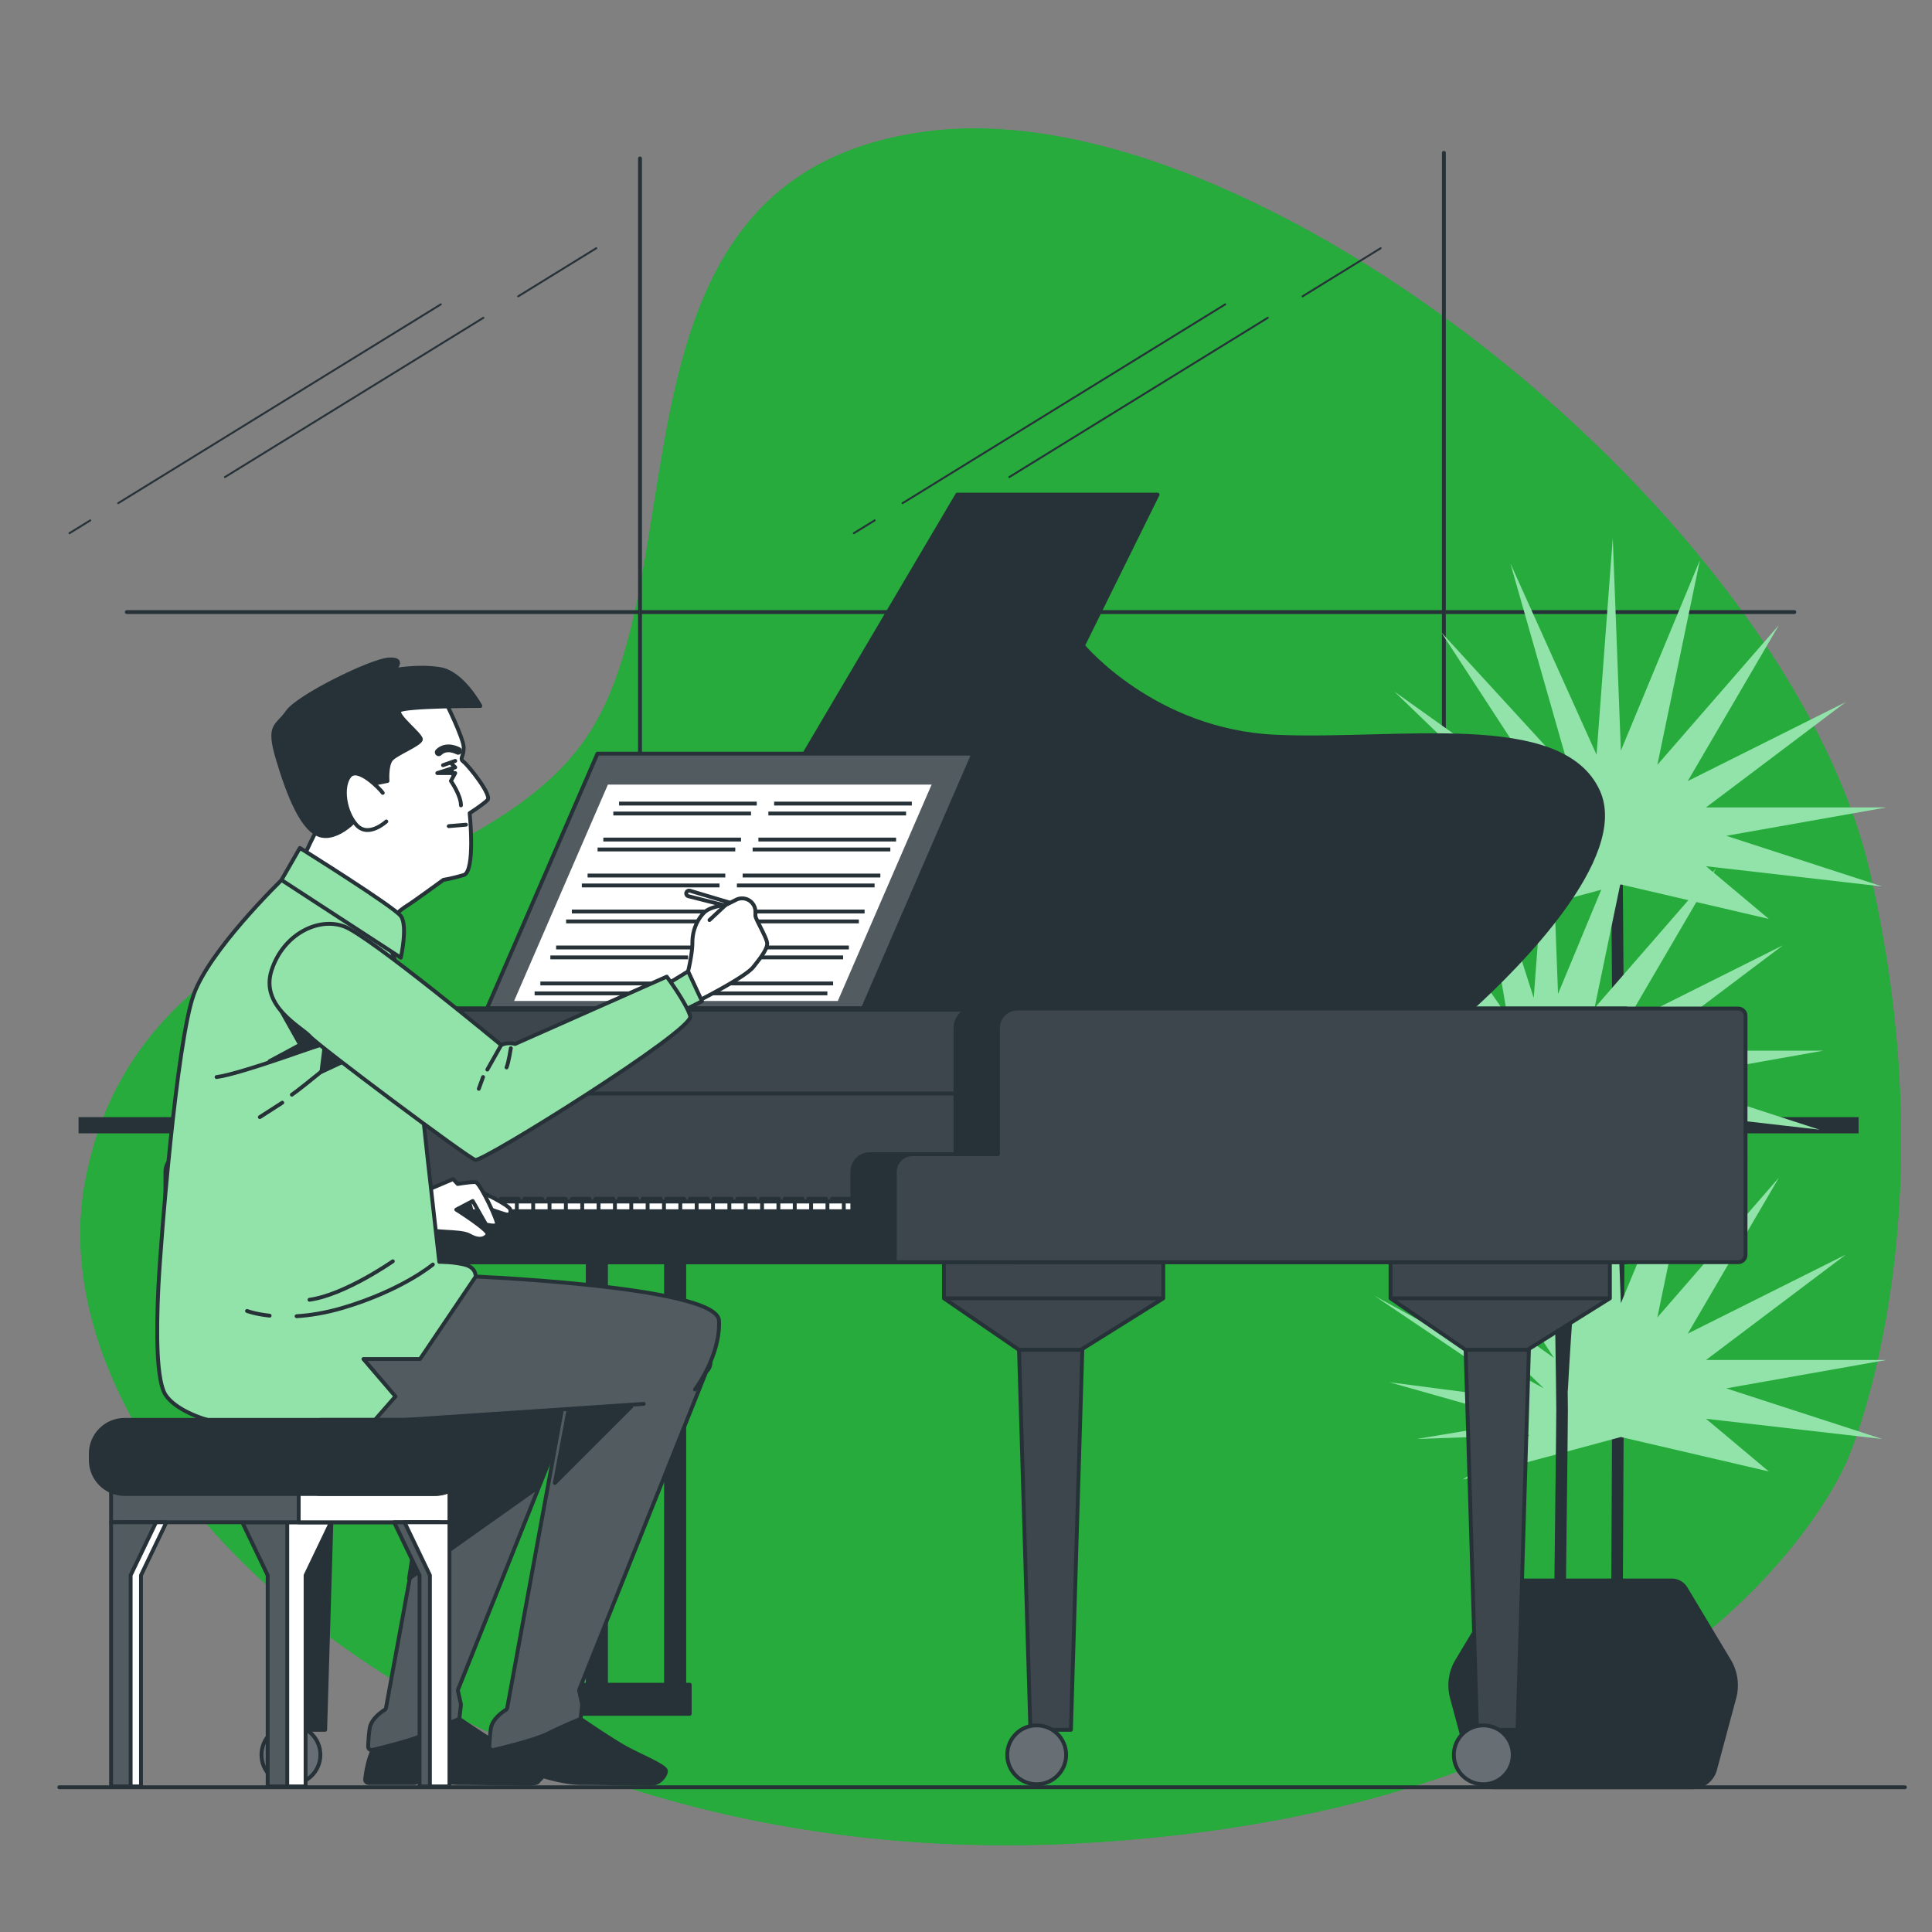 <svg xmlns="http://www.w3.org/2000/svg" xmlns:xlink="http://www.w3.org/1999/xlink" xml:space="preserve" style="enable-background:new 0 0 500 500" viewBox="0 0 500 500">
  <rect x="0" y="0" width="500" height="500" fill="#808080" stroke="none"/>
  <defs>
    <path id="reuse-0" d="M478 378s27-60 6-152S325 23 240 34s-59 110-87 155S36 230 22 306s96 180 258 171 198-99 198-99z" style="fill:#26ab3c"/>
  </defs>
  <use xlink:href="#reuse-0" style="fill:#26ab3c"/>
  <use xlink:href="#reuse-0" style="opacity:.7;fill:#fff"/>
  <path d="M20.333 289.113H481v4.196H20.333z" style="fill:#263238"/>
  <path d="M373.676 291.59V39.553M165.633 291.59V41M32.821 158.404h431.55" style="fill:none;stroke:#263238;stroke-linecap:round;stroke-linejoin:round;stroke-miterlimit:10"/>
  <path d="m226.365 134.674-5.382 3.316M317.085 78.765l-83.488 51.452M328.1 82.242l-66.888 41.222M357.313 64.238l-20.202 12.45M23.365 134.674l-5.382 3.316M114.085 78.765l-83.488 51.452M125.1 82.242l-66.888 41.222M154.313 64.238l-20.202 12.45M217.365 269.674l-5.382 3.317M308.085 213.765l-83.488 51.452M319.1 217.242l-66.888 41.222M348.313 199.238l-20.202 12.45" style="fill:none;stroke:#263238;stroke-width:.5;stroke-linecap:round;stroke-linejoin:round;stroke-miterlimit:10"/>
  <path d="M418.43 221.028s.525 65.561.525 82.869c0 17.308-.525 121.006-.525 121.006" style="fill:none;stroke:#263238;stroke-width:3;stroke-linecap:round;stroke-linejoin:round;stroke-miterlimit:10"/>
  <path d="m457.766 237.811-16.259-13.636 45.631 5.245-40.386-13.113 41.435-7.342h-46.68l36.19-27.274-40.91 20.455 23.602-40.386-31.47 36.19 11.015-52.973-20.455 49.302-2.098-55.072-4.196 56.121-22.319-49.579 15.5 54.299-33.383-36.416 29.188 44.808-41.322-29.48 38.699 37.347-43.809-23.936 40.138 27.083-36.306-4.729 35.257 9.974-28.231 4.715 29.28-1.043-17.309 11.539 40.911-11.015zM457.766 380.811l-16.259-13.636 45.631 5.245-40.386-13.113 41.435-7.342h-46.68l36.19-27.274-40.91 20.455 23.602-40.386-31.47 36.19 11.015-52.973-20.455 49.302-2.098-55.072-4.196 56.121-22.319-49.578 15.5 54.298-33.383-36.416 29.188 44.808-41.322-29.48 38.699 37.347-43.809-23.936 40.138 27.083-36.306-4.729 35.257 9.974-28.231 4.715 29.28-1.043-17.309 11.538 40.911-11.014z" style="fill:#92E3A9"/>
  <path d="M402.695 287.114s-1.573 13.637-.525 18.882c1.049 5.245 1.573 11.539 1.573 18.357s.525 35.796.525 40.517-.525 44.824-.525 48.495v12.588M404.268 359.624s2.098-39.992 4.196-45.237c2.098-5.245 3.672-3.671 4.196-9.965.524-6.294.524-8.916 1.573-11.014 1.049-2.098 2.098-5.769 2.098-5.769l1.049-4.196" style="fill:none;stroke:#263238;stroke-width:3;stroke-linecap:round;stroke-linejoin:round;stroke-miterlimit:10"/>
  <path d="m441.507 300.75-16.259-13.636 45.631 5.244-40.386-13.112 41.435-7.343h-46.68l36.19-27.273-40.91 20.455 23.602-40.386-31.47 36.19 11.015-52.973-20.456 49.302-2.097-55.072-4.196 56.121-16.26-50.876 9.441 55.596-28.847-41.435 24.651 49.827-37.835-24.721 35.213 32.588-39.046-15.983 35.374 19.13-36.651-3.164 35.602 8.409-24.745 5.642 25.794-1.97-17.308 11.538 40.91-11.014z" style="fill:#92e3a9"/>
  <path d="M388.328 411.091 377.1 429.803a12.35 12.35 0 0 0-1.338 9.558l4.989 18.587c.727 2.707 3.18 4.589 5.983 4.589h51.136c2.803 0 5.257-1.882 5.983-4.589l4.989-18.587c.869-3.236.386-6.685-1.338-9.558l-11.227-18.713a4.239 4.239 0 0 0-3.635-2.058h-40.678c-1.49.001-2.87.782-3.636 2.059z" style="fill:#263238;stroke:#263238;stroke-linejoin:round;stroke-miterlimit:10"/>
  <path d="M152.114 323.041h4.711v115.316h-4.711zM172.372 323.041h4.711v115.316h-4.711z" style="fill:#263238;stroke:#263238;stroke-linecap:round;stroke-linejoin:round;stroke-miterlimit:10"/>
  <path d="M146.46 436.001h32.036v7.538H146.46zM381.494 260.383c10.611-9.694 39.839-38.538 32.087-55.591-9.422-20.729-51.822-12.72-83.387-14.133-31.565-1.413-49.938-23.556-49.938-23.556L299.572 128H247.75l-78.12 132.383h211.864z" style="fill:#263238;stroke:#263238;stroke-linecap:round;stroke-linejoin:round;stroke-miterlimit:10"/>
  <path d="M251.911 195.05h-97.29l-28.572 65.906h97.29z" style="fill:#515b60;stroke:#263238;stroke-linecap:round;stroke-linejoin:round;stroke-miterlimit:10"/>
  <path d="M241.104 203.051h-83.778l-24.278 56h83.778z" style="fill:#fff"/>
  <path d="M200.344 207.966h35.634M198.855 210.535h35.634M196.27 217.276h35.635M194.781 219.844h35.635M192.197 226.586h35.634M190.708 229.154h35.634M188.124 235.896h35.634M186.635 238.464h35.634M184.05 245.206h35.635M182.561 247.774h35.635M179.977 254.516h35.634M178.488 257.084h35.634M160.215 207.966h35.634M158.726 210.535h35.634M156.142 217.276h35.634M154.653 219.844h35.634M152.068 226.586h35.635M150.579 229.154h35.635M147.995 235.896h35.634M146.506 238.464h35.634M143.921 245.206h35.635M142.432 247.774h35.635M139.848 254.516h35.634M138.359 257.084h35.634" style="fill:none;stroke:#263238;stroke-miterlimit:10"/>
  <path d="M244.292 326.1h56.763v9.905h-56.763zM244.292 336.005l19.429 13.334h16l21.334-13.334z" style="fill:#3c464c;stroke:#263238;stroke-linecap:round;stroke-linejoin:round;stroke-miterlimit:10"/>
  <path d="M277.154 447.667H266.67l-2.949-98.328h16.381z" style="fill:#3c464c;stroke:#263238;stroke-linecap:round;stroke-linejoin:round;stroke-miterlimit:10"/>
  <circle cx="268.293" cy="454.144" r="7.619" style="fill:#676f74;stroke:#263238;stroke-linecap:round;stroke-linejoin:round;stroke-miterlimit:10"/>
  <path d="M51.29 326.1h56.763v9.905H51.29zM51.29 336.005l19.429 13.334h16l21.334-13.334z" style="fill:#263238;stroke:#263238;stroke-linecap:round;stroke-linejoin:round;stroke-miterlimit:10"/>
  <path d="M84.152 447.667H73.668l-2.949-98.328H87.1z" style="fill:#263238;stroke:#263238;stroke-linecap:round;stroke-linejoin:round;stroke-miterlimit:10"/>
  <circle cx="75.29" cy="454.144" r="7.619" style="fill:#676f74;stroke:#263238;stroke-linecap:round;stroke-linejoin:round;stroke-miterlimit:10"/>
  <path d="M359.872 326.1h56.763v9.905h-56.763zM359.872 336.005l19.429 13.334h16l21.334-13.334z" style="fill:#3c464c;stroke:#263238;stroke-linecap:round;stroke-linejoin:round;stroke-miterlimit:10"/>
  <path d="M392.733 447.667h-10.484l-2.948-98.328h16.381z" style="fill:#3c464c;stroke:#263238;stroke-linecap:round;stroke-linejoin:round;stroke-miterlimit:10"/>
  <circle cx="383.872" cy="454.144" r="7.619" style="fill:#676f74;stroke:#263238;stroke-linecap:round;stroke-linejoin:round;stroke-miterlimit:10"/>
  <path d="M69.512 266.036V298.7H47.37c-2.515 0-4.554 2.039-4.554 4.554v23.399H254.188v-65.642H74.537c-2.775 0-5.025 2.25-5.025 5.025z" style="fill:#263238;stroke:#263238;stroke-linecap:round;stroke-linejoin:round;stroke-miterlimit:10"/>
  <path d="M80.505 266.036V298.7H58.362c-2.515 0-4.554 2.039-4.554 4.554v23.399h200.38v-65.642H85.53c-2.775 0-5.025 2.25-5.025 5.025z" style="fill:#263238;stroke:#263238;stroke-linecap:round;stroke-linejoin:round;stroke-miterlimit:10"/>
  <path d="M80.505 261.325h182.792v65.328H80.505z" style="fill:#3c464c;stroke:#263238;stroke-linecap:round;stroke-linejoin:round;stroke-miterlimit:10"/>
  <path d="M246.964 282.996H81.231" style="fill:none;stroke:#263238;stroke-linecap:round;stroke-linejoin:round;stroke-miterlimit:10"/>
  <path d="M247.278 266.036V298.7h-22.142c-2.515 0-4.554 2.039-4.554 4.554v23.399h200.38v-65.642H252.304c-2.776 0-5.026 2.25-5.026 5.025z" style="fill:#263238;stroke:#263238;stroke-linecap:round;stroke-linejoin:round;stroke-miterlimit:10"/>
  <path d="M258.271 266.036V298.7h-22.142c-2.515 0-4.554 2.039-4.554 4.554v23.399h218.282c1.041 0 1.884-.844 1.884-1.884V262.895c0-1.041-.844-1.884-1.884-1.884H263.296c-2.775 0-5.025 2.25-5.025 5.025z" style="fill:#3c464c;stroke:#263238;stroke-linecap:round;stroke-linejoin:round;stroke-miterlimit:10"/>
  <path d="M74.524 310.228h4.571v1.278h-4.571zM80.646 310.228h4.571v1.278h-4.571zM86.767 310.228h4.571v1.278h-4.571zM92.889 310.228h4.571v1.278h-4.571zM99.011 310.228h4.571v1.278h-4.571zM105.133 310.228h4.571v1.278h-4.571zM111.254 310.228h4.571v1.278h-4.571zM117.376 310.228h4.571v1.278h-4.571zM123.498 310.228h4.571v1.278h-4.571zM129.62 310.228h4.571v1.278h-4.571zM135.741 310.228h4.571v1.278h-4.571zM141.863 310.228h4.571v1.278h-4.571zM147.985 310.228h4.571v1.278h-4.571zM154.107 310.228h4.571v1.278h-4.571zM160.228 310.228h4.571v1.278h-4.571zM166.35 310.228h4.571v1.278h-4.571zM172.472 310.228h4.571v1.278h-4.571zM178.594 310.228h4.571v1.278h-4.571zM184.715 310.228h4.571v1.278h-4.571zM190.837 310.228h4.571v1.278h-4.571zM196.959 310.228h4.571v1.278h-4.571zM203.08 310.228h4.571v1.278h-4.571zM209.202 310.228h4.571v1.278h-4.571zM215.324 310.228h4.571v1.278h-4.571z" style="fill:#263238;stroke:#263238;stroke-linecap:round;stroke-linejoin:round;stroke-miterlimit:10"/>
  <path d="M53.808 310.949h166.774v15.704H53.808z" style="fill:#fff;stroke:#263238;stroke-linecap:round;stroke-linejoin:round;stroke-miterlimit:10"/>
  <path d="M57.6 313.016v-1.511M61.831 313.016v-1.511M66.062 313.016v-1.511M70.293 313.016v-1.511M74.524 313.016v-1.511M78.755 313.016v-1.511M82.986 313.016v-1.511M87.217 313.016v-1.511M91.448 313.016v-1.511M95.678 313.016v-1.511M99.909 313.016v-1.511M104.14 313.016v-1.511M108.371 313.016v-1.511M112.602 313.016v-1.511M116.833 313.016v-1.511M121.064 311.505v1.511M125.295 313.016v-1.511M129.526 313.016v-1.511M133.757 313.016v-1.511M137.988 313.016v-1.511M142.219 313.016v-1.511M146.449 313.016v-1.511M150.68 313.016v-1.511M154.911 313.016v-1.511M159.142 313.016v-1.511M163.373 313.016v-1.511M167.604 313.016v-1.511M171.835 313.016v-1.511M176.066 313.016v-1.511M180.297 313.016v-1.511M184.528 313.016v-1.511M188.759 313.016v-1.511M192.99 313.016v-1.511M197.22 313.016v-1.511M201.451 313.016v-1.511M205.682 313.016v-1.511M209.913 313.016v-1.511M214.144 313.016v-1.511M218.375 313.016v-1.511" style="fill:none;stroke:#263238;stroke-linecap:round;stroke-linejoin:round;stroke-miterlimit:10"/>
  <path d="M53.808 313.461h166.774v13.191H53.808zM118.883 444.844s.671.459 1.714 1.161c2.531 1.703 7.253 4.834 9.895 6.302 3.732 2.073 10.47 4.769 10.47 6.013 0 1.244-1.658 3.317-3.732 3.317s-13.787-.208-18.348-.208c-3.375 0-7.659-1.135-9.658-1.726-.563-.166-1.122.259-1.122.846h0a.88.88 0 0 1-.88.88H95.386c-.524 0-.934-.45-.876-.971.219-1.965.909-6.443 2.812-8.98 2.489-3.317 17.829-10.78 21.561-6.634z" style="fill:#263238;stroke:#263238;stroke-linecap:round;stroke-linejoin:round;stroke-miterlimit:10"/>
  <path d="m114.488 362.495-14.593 79.5c-.052.225-.187.418-.383.541-.893.562-3.505 2.396-3.848 4.796-.254 1.777-.352 3.555-.39 4.665-.02.58.513 1.018 1.078.886 2.925-.684 10.886-2.632 14.238-4.308 3.303-1.651 6.606-3.04 7.813-3.536a.875.875 0 0 0 .537-.716l.341-3.066a.873.873 0 0 0-.016-.288l-.731-3.291a.875.875 0 0 1 .066-.572l32.788-82.075s2.488-2.073 0-4.975c-2.488-2.902-28.609-3.317-32.755-1.659s-4.145 14.098-4.145 14.098z" style="fill:#515b60;stroke:#263238;stroke-linecap:round;stroke-linejoin:round;stroke-miterlimit:10"/>
  <path d="m105.859 408.546 33.096-23.443 11.031-26.2-37.232 5.171zM150.255 444.844s.671.459 1.714 1.161c2.531 1.703 7.253 4.834 9.895 6.302 3.732 2.073 10.47 4.769 10.47 6.013 0 1.244-1.658 3.317-3.732 3.317-2.073 0-13.787-.208-18.348-.208-3.375 0-7.659-1.135-9.658-1.726-.563-.166-1.122.259-1.122.846h0a.88.88 0 0 1-.88.88h-11.836c-.524 0-.934-.45-.876-.971.219-1.965.909-6.443 2.812-8.98 2.488-3.317 17.829-10.78 21.561-6.634z" style="fill:#263238;stroke:#263238;stroke-linecap:round;stroke-linejoin:round;stroke-miterlimit:10"/>
  <path d="m145.86 362.495-14.593 79.5c-.053.225-.187.418-.383.541-.893.562-3.505 2.396-3.848 4.796-.254 1.777-.352 3.555-.39 4.665-.02.58.513 1.018 1.078.886 2.925-.684 10.886-2.632 14.238-4.308 3.303-1.651 6.606-3.04 7.813-3.536a.875.875 0 0 0 .537-.716l.341-3.066a.873.873 0 0 0-.016-.288l-.731-3.291a.875.875 0 0 1 .066-.572l32.788-82.075s2.488-2.073 0-4.975c-2.488-2.902-28.609-3.317-32.755-1.659s-4.145 14.098-4.145 14.098z" style="fill:#515b60;stroke:#263238;stroke-linecap:round;stroke-linejoin:round;stroke-miterlimit:10"/>
  <path d="m163.336 364.052-19.744 19.738 3.5-18.737z" style="fill:#263238;stroke:#263238;stroke-linecap:round;stroke-linejoin:round;stroke-miterlimit:10"/>
  <path d="M179.858 359.592s6.634-8.707 6.219-17.829c-.415-9.122-67.42-11.609-67.42-11.609s-33.999 21.975-32.755 25.706c1.244 3.732 10.642 12.162 10.642 12.162l70.046-4.699" style="fill:#515b60;stroke:#263238;stroke-linecap:round;stroke-linejoin:round;stroke-miterlimit:10"/>
  <path d="M123.96 308.188s7.901 3.647 8.104 4.862c.203 1.216-.405 1.418-1.215 1.216-.81-.203-6.078-2.026-6.078-2.026l-.811-4.052z" style="fill:#fff;stroke:#263238;stroke-linecap:round;stroke-linejoin:round;stroke-miterlimit:10"/>
  <path d="m121.123 310.011 1.824 6.483-6.686-2.026.405-3.241z" style="fill:#263238;stroke:#263238;stroke-linecap:round;stroke-linejoin:round;stroke-miterlimit:10"/>
  <path d="M123.149 305.959c-.452-.151-2.418.091-4.708.454l-1.167-1.264-5.993 2.543c-.921.177-1.503.294-1.503.294s-4.255 7.698-1.216 9.522c3.039 1.823 10.524.795 12.966 2.229 2.442 1.434 4.052.81 4.66-.203.608-1.013-8.104-6.483-8.104-6.483l4.255-2.228 3.46 6.08s2.415.606 2.82-.002c.405-.61-4.254-10.537-5.47-10.942z" style="fill:#fff;stroke:#263238;stroke-linecap:round;stroke-linejoin:round;stroke-miterlimit:10"/>
  <path d="M74.984 225.67s-.144.136-.41.393c-2.909 2.805-20.415 19.999-24.467 31.394-4.423 12.439-8.569 64.128-9.122 75.737-.553 11.609-.553 24.324 1.935 27.918 2.488 3.593 8.845 6.081 12.991 6.91 4.146.829 40.633 0 40.633 0l5.805-6.634-8.292-9.674h14.65l14.374-21.284s.276-2.211-2.488-3.04c-2.764-.829-6.91-.829-6.91-.829s-5.805-50.86-6.357-58.6c-.553-7.74-7.463-25.983-7.463-25.983L74.984 225.67z" style="fill:#92e3a9;stroke:#263238;stroke-linecap:round;stroke-linejoin:round;stroke-miterlimit:10"/>
  <path d="m72.192 260.599 5.497 9.772-7.94 4.275 14.353-4.581-.916 7.33 8.383-3.905-18.461-16.251z" style="fill:#263238;stroke:#263238;stroke-linecap:round;stroke-linejoin:round;stroke-miterlimit:10"/>
  <path d="M69.78 340.492c-3.775-.403-5.852-1.216-5.852-1.216M112.023 327.252s-7.878 6.634-23.219 11.195c-4.56 1.355-8.606 1.979-12.042 2.185M101.658 326.423s-12.439 8.707-21.56 9.951M87.146 268.791s-24.463 9.122-31.097 9.951M90.049 271.693s-12.024 9.951-14.512 11.609M73.049 285.376l-5.804 3.731" style="fill:none;stroke:#263238;stroke-linecap:round;stroke-linejoin:round;stroke-miterlimit:10"/>
  <path d="M115.078 181.163s4.93 9.861 4.93 12.326-1.233 2.773 0 3.698c1.233.924 7.395 8.628 6.163 9.861-1.233 1.233-4.622 3.39-4.622 3.39s1.541 15.099-1.541 16.023c-3.081.924-5.238 1.233-5.238 1.233s-8.012 5.855-9.552 6.779c-1.541.924-4.622 3.698-4.622 3.698l-21.878-16.64s2.773-6.163 4.006-8.012c1.233-1.849-.924-15.099-1.232-19.105-.308-4.006 14.791-11.709 18.797-12.942 4.004-1.234 14.789-.309 14.789-.309z" style="fill:#fff;stroke:#263238;stroke-linecap:round;stroke-linejoin:round;stroke-miterlimit:10"/>
  <path d="M118.552 194.318s-2.97-1.67-5.011.371" style="fill:none;stroke:#263238;stroke-width:2;stroke-linecap:round;stroke-linejoin:round;stroke-miterlimit:10"/>
  <path d="M119.295 208.424c0-2.598-2.598-6.311-2.598-6.311l1.114-2.042h-4.64l4.64-1.485-.928-.928M120.594 213.435l-4.455.371M114.655 198.03l3.155-1.114M116.882 198.958l.185 1.299" style="fill:none;stroke:#263238;stroke-linecap:round;stroke-linejoin:round;stroke-miterlimit:10"/>
  <path d="m94.124 203.349 6.163-1.233s-.308-4.006.924-5.547c1.233-1.541 7.704-4.006 7.704-5.238 0-1.233-6.471-6.163-5.547-7.395.924-1.233 20.954-1.233 20.954-1.233s-4.622-8.628-10.477-9.552c-5.855-.924-12.018.308-12.018.308s3.39-3.081-1.233-2.773c-4.622.308-23.419 9.552-26.192 13.558-2.773 4.006-5.238 3.082-2.465 12.326 2.773 9.244 6.471 18.797 11.401 19.721 4.93.924 11.093-5.855 11.093-8.32.001-2.465-.307-4.622-.307-4.622z" style="fill:#263238;stroke:#263238;stroke-linecap:round;stroke-linejoin:round;stroke-miterlimit:10"/>
  <path d="M99.054 205.198c-.616-.924-6.471-7.087-8.628-4.314-2.157 2.773-1.233 9.244 1.849 12.634 3.081 3.39 7.704-.924 7.704-.924" style="fill:#fff;stroke:#263238;stroke-linecap:round;stroke-linejoin:round;stroke-miterlimit:10"/>
  <path d="M77.61 219.451s24.255 15.134 26.121 17.621c1.866 2.488 0 10.78 0 10.78l-30.889-20.109 4.768-8.292z" style="fill:#92e3a9;stroke:#263238;stroke-linecap:round;stroke-linejoin:round;stroke-miterlimit:10"/>
  <path d="M177.81 252.482s1.382-5.252 1.382-8.569 1.382-6.081 3.041-7.74c1.658-1.658 5.528-1.935 5.528-1.935l2.755-1.378c1.326-.663 2.927-.403 3.976.645h0a3.444 3.444 0 0 1 1.009 2.435v1.061c0 .829 3.041 5.805 3.041 7.187s-1.382 3.317-3.593 6.081-14.926 9.122-14.926 9.122l-2.213-6.909z" style="fill:#fff;stroke:#263238;stroke-linecap:round;stroke-linejoin:round;stroke-miterlimit:10"/>
  <path d="m187.761 234.239-4.146 3.87M177.641 230.946c.142-.354.53-.542.896-.433l10.191 3.044-1.407.704-9.176-2.326c-.433-.11-.67-.575-.504-.989h0z" style="fill:none;stroke:#263238;stroke-linecap:round;stroke-linejoin:round;stroke-miterlimit:10"/>
  <path d="m173.111 254.417 4.975-3.04 3.594 7.739-5.529 2.764z" style="fill:#92e3a9;stroke:#263238;stroke-linecap:round;stroke-linejoin:round;stroke-miterlimit:10"/>
  <path d="M129.714 270.449s-33.999-28.194-40.633-30.682c-6.634-2.488-15.756 1.935-18.796 11.333-3.041 9.398 7.74 14.65 9.951 17.138 2.211 2.488 40.841 31.398 42.776 31.951 1.935.553 56.732-33.609 55.627-37.203-1.106-3.593-6.081-10.227-6.081-10.227l-39.251 17.414s-1.935-.553-3.593.276z" style="fill:#92e3a9;stroke:#263238;stroke-linecap:round;stroke-linejoin:round;stroke-miterlimit:10"/>
  <path d="m129.714 270.449-3.593 6.358M125.015 278.742l-1.106 3.04M132.202 271.279s-.553 3.593-1.106 4.975" style="fill:none;stroke:#263238;stroke-linecap:round;stroke-linejoin:round;stroke-miterlimit:10"/>
  <path d="M74.023 393.969v68.358h5.064v-54.655l6.571-13.703z" style="fill:#fff;stroke:#263238;stroke-linecap:round;stroke-linejoin:round;stroke-miterlimit:10"/>
  <path d="M74.338 393.969v68.358h-5.063v-54.655l-6.571-13.703z" style="fill:#515b60;stroke:#263238;stroke-linecap:round;stroke-linejoin:round;stroke-miterlimit:10"/>
  <path d="M28.747 384.438h87.574v9.532H28.747z" style="fill:#515b60;stroke:#263238;stroke-linecap:round;stroke-linejoin:round;stroke-miterlimit:10"/>
  <path d="M77.299 384.438h39.021v9.532H77.299z" style="fill:#fff;stroke:#263238;stroke-linecap:round;stroke-linejoin:round;stroke-miterlimit:10"/>
  <path d="M112.27 386.641H32.25c-4.833 0-8.75-3.918-8.75-8.75v-1.682c0-4.832 3.917-8.75 8.75-8.75h80.02c4.833 0 8.75 3.918 8.75 8.75v1.682c0 4.832-3.917 8.75-8.75 8.75z" style="fill:#263238;stroke:#263238;stroke-linecap:round;stroke-linejoin:round;stroke-miterlimit:10"/>
  <path d="M121.02 378.396v-2.693c0-4.553-3.691-8.244-8.244-8.244h-29.5c-4.553 0-8.244 3.691-8.244 8.244v2.693c0 4.553 3.691 8.244 8.244 8.244h29.5c4.553.001 8.244-3.69 8.244-8.244z" style="fill:#263238;stroke:#263238;stroke-linecap:round;stroke-linejoin:round;stroke-miterlimit:10"/>
  <path d="M31.427 393.969v68.358h5.064v-54.655l6.571-13.703z" style="fill:#fff;stroke:#263238;stroke-linecap:round;stroke-linejoin:round;stroke-miterlimit:10"/>
  <path d="M28.747 393.969v68.358h5.063v-54.655l6.571-13.703zM113.64 393.969v68.358h-5.064v-54.655l-6.571-13.703z" style="fill:#515b60;stroke:#263238;stroke-linecap:round;stroke-linejoin:round;stroke-miterlimit:10"/>
  <path d="M116.321 393.969v68.358h-5.064v-54.655l-6.571-13.703z" style="fill:#fff;stroke:#263238;stroke-linecap:round;stroke-linejoin:round;stroke-miterlimit:10"/>
  <path d="M15.345 462.537H493" style="fill:none;stroke:#263238;stroke-linecap:round;stroke-linejoin:round;stroke-miterlimit:10"/>
</svg>